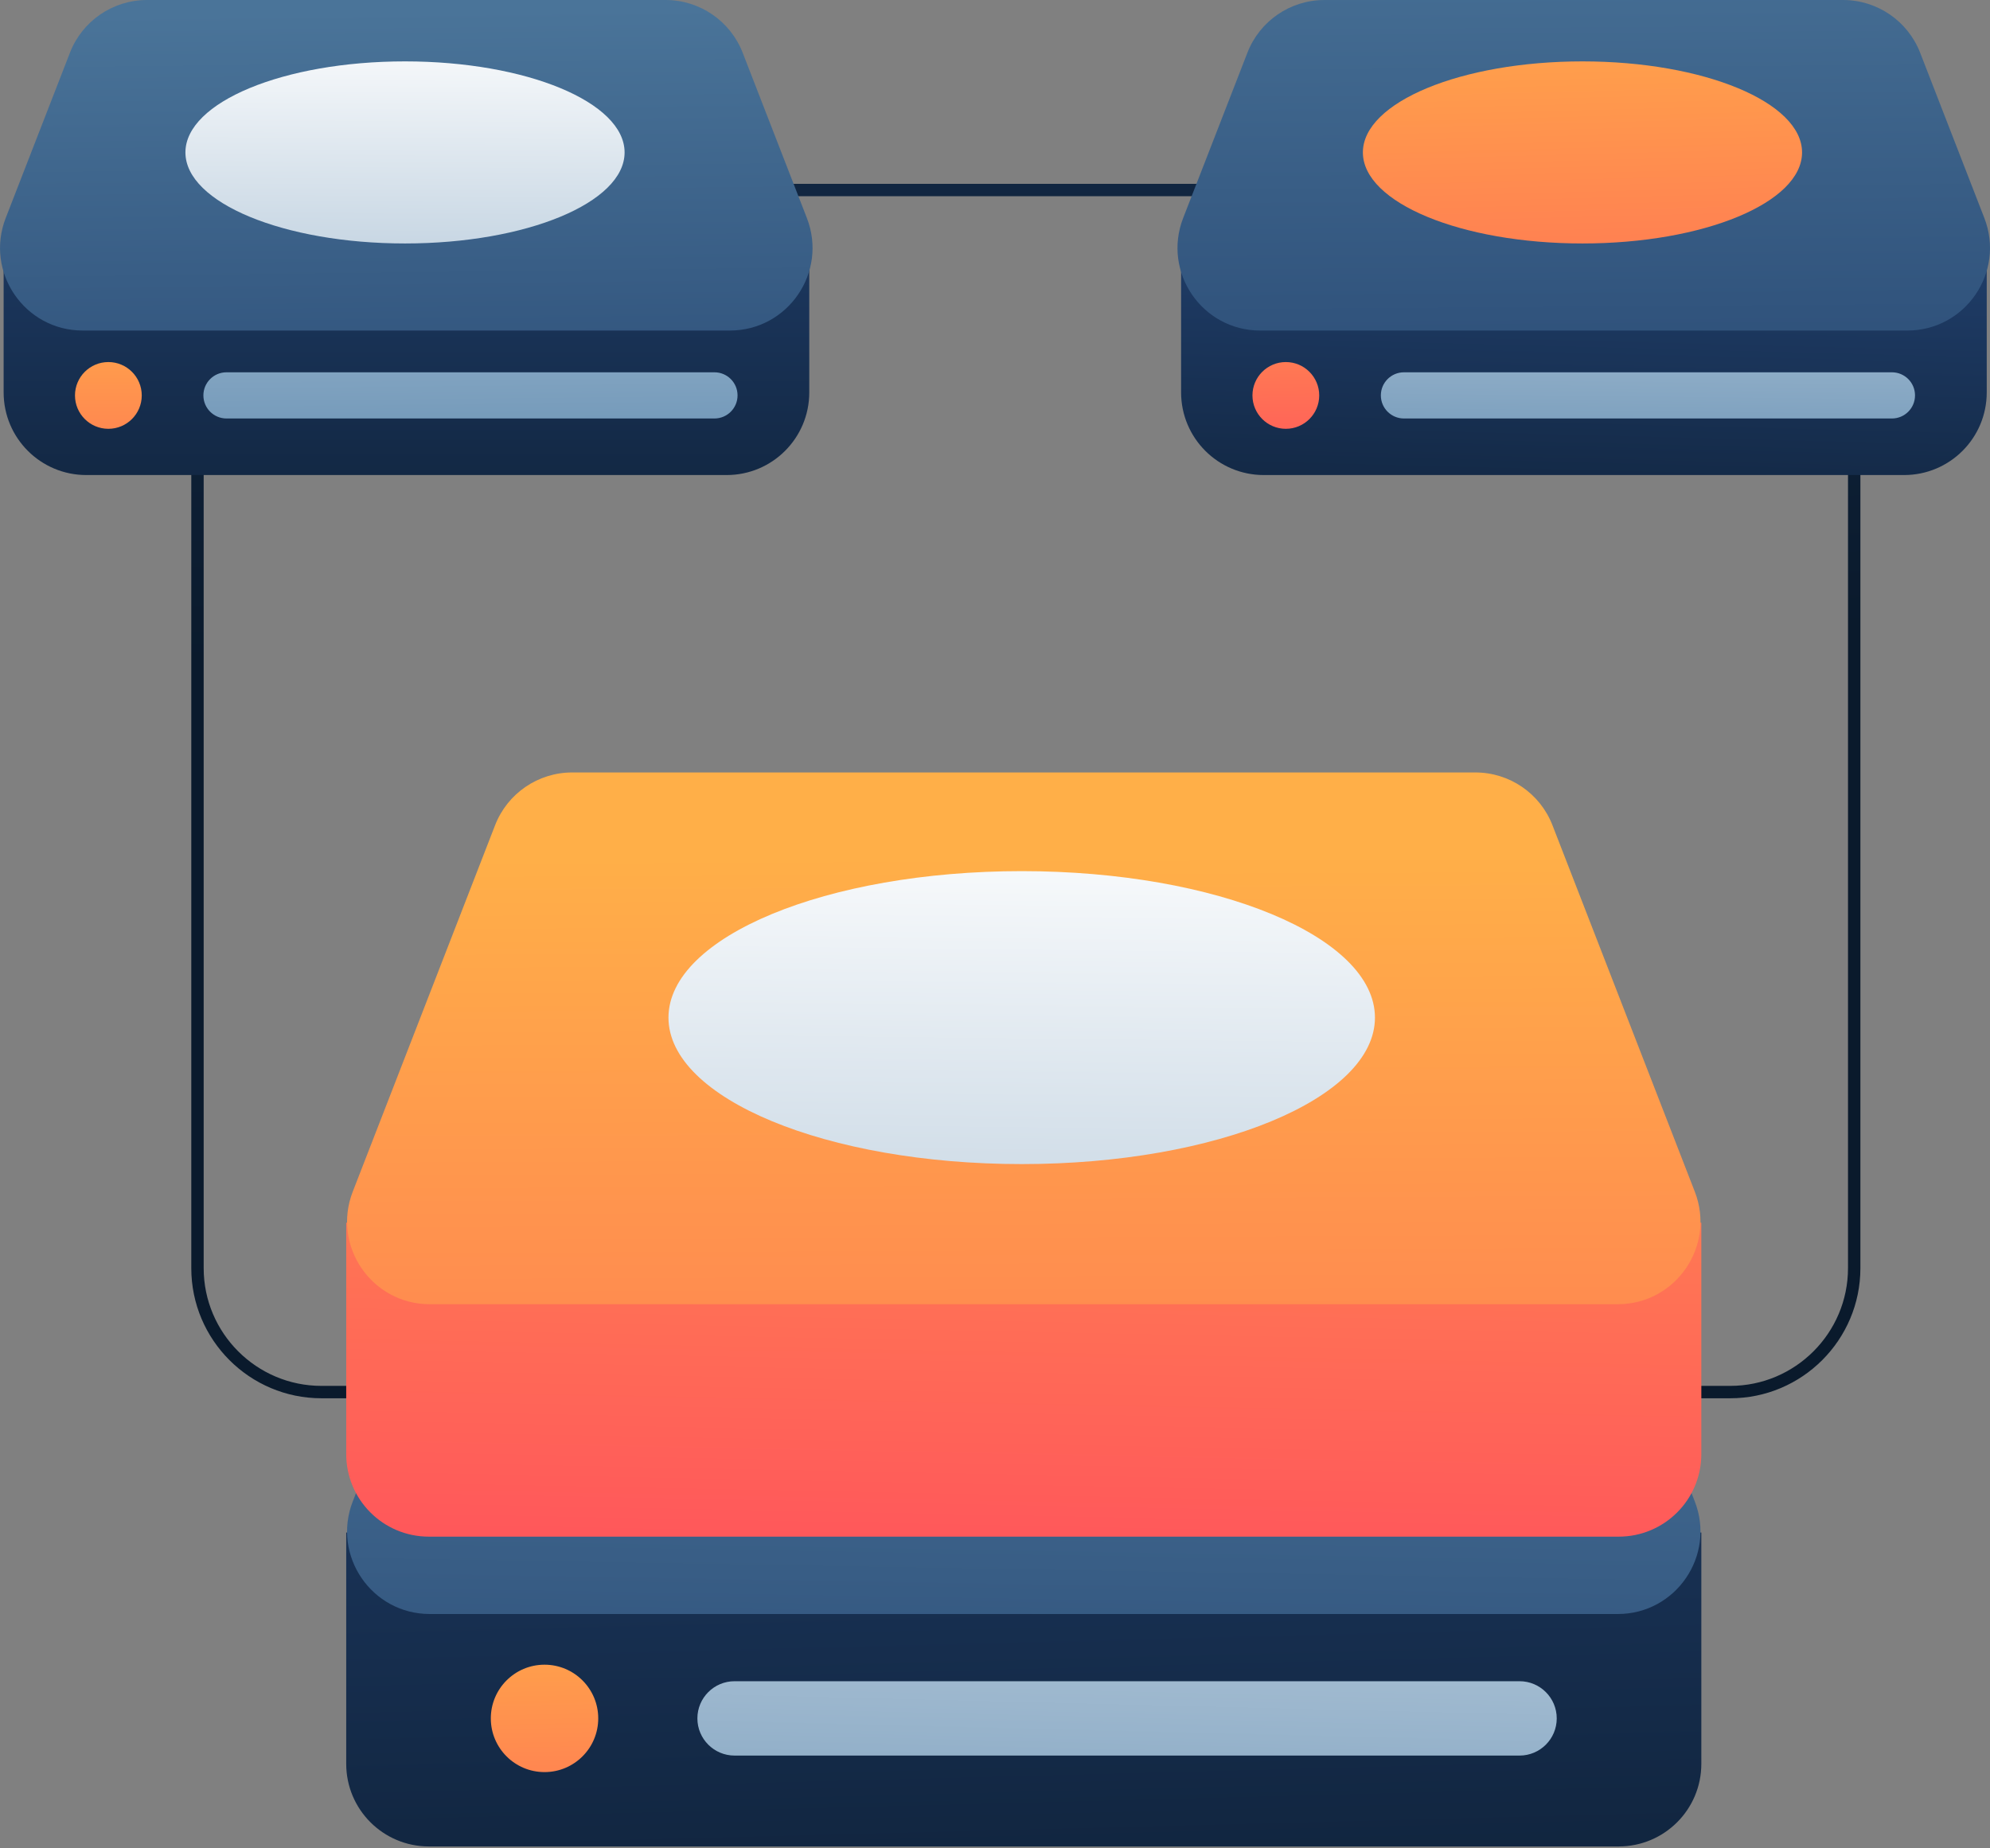<svg width="1000" height="929" viewBox="0 0 1000 929" fill="none" xmlns="http://www.w3.org/2000/svg">
<rect x="0" y="0" width="1000" height="929" fill="#808080" stroke="none"/>
<g clip-path="url(#clip0_7058_33)">
<path d="M869.475 702.767H161.521C125.459 702.767 96.124 673.432 96.124 637.37V157.788C96.124 121.726 125.459 92.391 161.521 92.391H869.475C905.537 92.391 934.872 121.726 934.872 157.788V637.37C934.872 673.432 905.537 702.767 869.475 702.767ZM161.521 98.619C128.906 98.619 102.352 125.172 102.352 157.788V637.37C102.352 669.985 128.906 696.539 161.521 696.539H869.475C902.091 696.539 928.644 669.985 928.644 637.37V157.788C928.644 125.172 902.091 98.619 869.475 98.619H161.521Z" fill="url(#paint0_linear_7058_33)"/>
<path d="M173.978 770.234H854.942V886.497C854.942 909.438 836.361 928.019 813.42 928.019H215.5C192.559 928.019 173.978 909.438 173.978 886.497V770.234Z" fill="url(#paint1_linear_7058_33)"/>
<path d="M273.632 890.651C288.537 890.651 300.621 878.567 300.621 863.661C300.621 848.755 288.537 836.672 273.632 836.672C258.726 836.672 246.642 848.755 246.642 863.661C246.642 878.567 258.726 890.651 273.632 890.651Z" fill="url(#paint2_linear_7058_33)"/>
<path d="M369.132 844.977H763.593C773.911 844.977 782.278 853.343 782.278 863.662C782.278 873.98 773.911 882.347 763.593 882.347H369.132C358.814 882.347 350.447 873.98 350.447 863.662C350.447 853.343 358.814 844.977 369.132 844.977Z" fill="url(#paint3_linear_7058_33)"/>
<path d="M248.801 570.429C255.009 554.463 270.393 543.938 287.52 543.938H741.4C758.528 543.938 773.912 554.463 780.119 570.429L851.662 754.642C862.229 781.86 842.153 811.195 812.963 811.195H215.957C186.767 811.195 166.691 781.86 177.258 754.642L248.801 570.429Z" fill="url(#paint4_linear_7058_33)"/>
<path d="M513.422 740.777C611.457 740.777 690.929 707.816 690.929 667.158C690.929 626.499 611.457 593.539 513.422 593.539C415.387 593.539 335.915 626.499 335.915 667.158C335.915 707.816 415.387 740.777 513.422 740.777Z" fill="white" stroke="#44262A" stroke-width="2" stroke-linecap="round" stroke-linejoin="round"/>
<path d="M173.978 614.531H854.942V730.793C854.942 753.734 836.361 772.316 813.42 772.316H215.5C192.559 772.316 173.978 753.734 173.978 730.793V614.531Z" fill="url(#paint5_linear_7058_33)"/>
<path d="M248.801 414.726C255.009 398.76 270.393 388.234 287.52 388.234H741.4C758.528 388.234 773.912 398.76 780.119 414.726L851.662 598.939C862.229 626.157 842.153 655.492 812.963 655.492H215.957C186.767 655.492 166.691 626.157 177.258 598.939L248.801 414.726Z" fill="url(#paint6_linear_7058_33)"/>
<path d="M513.422 585.066C611.457 585.066 690.929 552.106 690.929 511.447C690.929 470.788 611.457 437.828 513.422 437.828C415.387 437.828 335.915 470.788 335.915 511.447C335.915 552.106 415.387 585.066 513.422 585.066Z" fill="url(#paint7_linear_7058_33)"/>
<path d="M593.519 122.492H998.36V197.232C998.36 220.173 979.779 238.754 956.838 238.754H635.041C612.121 238.754 593.519 220.173 593.519 197.232V122.492Z" fill="url(#paint8_linear_7058_33)"/>
<path d="M646.148 215.519C655.413 215.519 662.923 208.008 662.923 198.744C662.923 189.479 655.413 181.969 646.148 181.969C636.883 181.969 629.373 189.479 629.373 198.744C629.373 208.008 636.883 215.519 646.148 215.519Z" fill="url(#paint9_linear_7058_33)"/>
<path d="M705.504 187.117H950.713C957.128 187.117 962.319 192.307 962.319 198.723C962.319 205.138 957.128 210.328 950.713 210.328H705.504C699.089 210.328 693.898 205.138 693.898 198.723C693.898 192.307 699.089 187.117 705.504 187.117Z" fill="url(#paint10_linear_7058_33)"/>
<path d="M626.84 26.491C633.027 10.526 648.411 0 665.539 0H926.174C943.302 0 958.686 10.526 964.893 26.491L997.156 109.577C1007.72 136.795 987.647 166.13 958.457 166.13H633.255C604.065 166.13 583.989 136.795 594.557 109.577L626.84 26.491Z" fill="url(#paint11_linear_7058_33)"/>
<path d="M795.212 122.366C856.154 122.366 905.558 101.88 905.558 76.609C905.558 51.338 856.154 30.852 795.212 30.852C734.27 30.852 684.867 51.338 684.867 76.609C684.867 101.88 734.27 122.366 795.212 122.366Z" fill="url(#paint12_linear_7058_33)"/>
<path d="M1.827 122.492H406.669V197.232C406.669 220.173 388.087 238.754 365.146 238.754H43.349C20.429 238.754 1.827 220.173 1.827 197.232V122.492Z" fill="url(#paint13_linear_7058_33)"/>
<path d="M54.457 215.519C63.721 215.519 71.232 208.008 71.232 198.744C71.232 189.479 63.721 181.969 54.457 181.969C45.192 181.969 37.682 189.479 37.682 198.744C37.682 208.008 45.192 215.519 54.457 215.519Z" fill="url(#paint14_linear_7058_33)"/>
<path d="M113.812 187.117H359.022C365.437 187.117 370.627 192.307 370.627 198.723C370.627 205.138 365.437 210.328 359.022 210.328H113.812C107.397 210.328 102.207 205.138 102.207 198.723C102.207 192.307 107.397 187.117 113.812 187.117Z" fill="url(#paint15_linear_7058_33)"/>
<path d="M35.149 26.491C41.336 10.526 56.719 0 73.847 0H334.482C351.61 0 366.994 10.526 373.202 26.491L405.465 109.577C416.032 136.795 395.956 166.13 366.766 166.13H41.564C12.374 166.13 -7.702 136.795 2.865 109.577L35.149 26.491Z" fill="url(#paint16_linear_7058_33)"/>
<path d="M203.521 122.366C264.463 122.366 313.866 101.88 313.866 76.609C313.866 51.338 264.463 30.852 203.521 30.852C142.579 30.852 93.176 51.338 93.176 76.609C93.176 101.88 142.579 122.366 203.521 122.366Z" fill="url(#paint17_linear_7058_33)"/>
</g>
<defs>
<linearGradient id="paint0_linear_7058_33" x1="513.983" y1="324.5" x2="485.498" y2="-1050.24" gradientUnits="userSpaceOnUse">
<stop stop-color="#0A1A2C"/>
<stop offset="0.5" stop-color="#203E6A"/>
<stop offset="1" stop-color="#4A7499"/>
</linearGradient>
<linearGradient id="paint1_linear_7058_33" x1="521.145" y1="1087.44" x2="496.107" y2="119.664" gradientUnits="userSpaceOnUse">
<stop stop-color="#0A1A2C"/>
<stop offset="0.5" stop-color="#203E6A"/>
<stop offset="1" stop-color="#4A7499"/>
</linearGradient>
<linearGradient id="paint2_linear_7058_33" x1="278.178" y1="1105.11" x2="272.324" y2="795.233" gradientUnits="userSpaceOnUse">
<stop stop-color="#FF2A64"/>
<stop offset="1" stop-color="#FFAF48"/>
</linearGradient>
<linearGradient id="paint3_linear_7058_33" x1="558.494" y1="1182.68" x2="574.563" y2="530.737" gradientUnits="userSpaceOnUse">
<stop stop-color="#386E9C"/>
<stop offset="1" stop-color="white"/>
</linearGradient>
<linearGradient id="paint4_linear_7058_33" x1="503.311" y1="1421.51" x2="516.972" y2="622.207" gradientUnits="userSpaceOnUse">
<stop stop-color="#0A1A2C"/>
<stop offset="0.5" stop-color="#203E6A"/>
<stop offset="1" stop-color="#4A7499"/>
</linearGradient>
<linearGradient id="paint5_linear_7058_33" x1="507.796" y1="1010.45" x2="521.249" y2="328.236" gradientUnits="userSpaceOnUse">
<stop stop-color="#FF2A64"/>
<stop offset="1" stop-color="#FFAF48"/>
</linearGradient>
<linearGradient id="paint6_linear_7058_33" x1="517.47" y1="1296.43" x2="513.63" y2="429.715" gradientUnits="userSpaceOnUse">
<stop stop-color="#FF2A64"/>
<stop offset="1" stop-color="#FFAF48"/>
</linearGradient>
<linearGradient id="paint7_linear_7058_33" x1="505.533" y1="1210.43" x2="514.647" y2="402.036" gradientUnits="userSpaceOnUse">
<stop stop-color="#386E9C"/>
<stop offset="1" stop-color="white"/>
</linearGradient>
<linearGradient id="paint8_linear_7058_33" x1="791.455" y1="333.446" x2="802.417" y2="-90.953" gradientUnits="userSpaceOnUse">
<stop stop-color="#0A1A2C"/>
<stop offset="0.5" stop-color="#203E6A"/>
<stop offset="1" stop-color="#4A7499"/>
</linearGradient>
<linearGradient id="paint9_linear_7058_33" x1="648.266" y1="313.158" x2="644.155" y2="92.738" gradientUnits="userSpaceOnUse">
<stop stop-color="#FF2A64"/>
<stop offset="1" stop-color="#FFAF48"/>
</linearGradient>
<linearGradient id="paint10_linear_7058_33" x1="826.5" y1="338.964" x2="830.61" y2="-19.726" gradientUnits="userSpaceOnUse">
<stop stop-color="#386E9C"/>
<stop offset="1" stop-color="white"/>
</linearGradient>
<linearGradient id="paint11_linear_7058_33" x1="799.946" y1="665.082" x2="794.465" y2="-56.387" gradientUnits="userSpaceOnUse">
<stop stop-color="#0A1A2C"/>
<stop offset="0.5" stop-color="#203E6A"/>
<stop offset="1" stop-color="#4A7499"/>
</linearGradient>
<linearGradient id="paint12_linear_7058_33" x1="803.579" y1="397.16" x2="792.638" y2="-21.757" gradientUnits="userSpaceOnUse">
<stop stop-color="#FF2A64"/>
<stop offset="1" stop-color="#FFAF48"/>
</linearGradient>
<linearGradient id="paint13_linear_7058_33" x1="204.248" y1="343.224" x2="204.248" y2="-189.9" gradientUnits="userSpaceOnUse">
<stop stop-color="#0A1A2C"/>
<stop offset="0.5" stop-color="#203E6A"/>
<stop offset="1" stop-color="#4A7499"/>
</linearGradient>
<linearGradient id="paint14_linear_7058_33" x1="54.457" y1="389.974" x2="54.457" y2="144.91" gradientUnits="userSpaceOnUse">
<stop stop-color="#FF2A64"/>
<stop offset="1" stop-color="#FFAF48"/>
</linearGradient>
<linearGradient id="paint15_linear_7058_33" x1="237.922" y1="350.715" x2="233.459" y2="-99.095" gradientUnits="userSpaceOnUse">
<stop stop-color="#386E9C"/>
<stop offset="1" stop-color="white"/>
</linearGradient>
<linearGradient id="paint16_linear_7058_33" x1="210.269" y1="636.452" x2="202.732" y2="5.377" gradientUnits="userSpaceOnUse">
<stop stop-color="#0A1A2C"/>
<stop offset="0.5" stop-color="#203E6A"/>
<stop offset="1" stop-color="#4A7499"/>
</linearGradient>
<linearGradient id="paint17_linear_7058_33" x1="201.59" y1="427.16" x2="203.895" y2="7.225" gradientUnits="userSpaceOnUse">
<stop stop-color="#386E9C"/>
<stop offset="1" stop-color="white"/>
</linearGradient>
<clipPath id="clip0_7058_33">
<rect width="1000" height="928.021" fill="white"/>
</clipPath>
</defs>
</svg>
